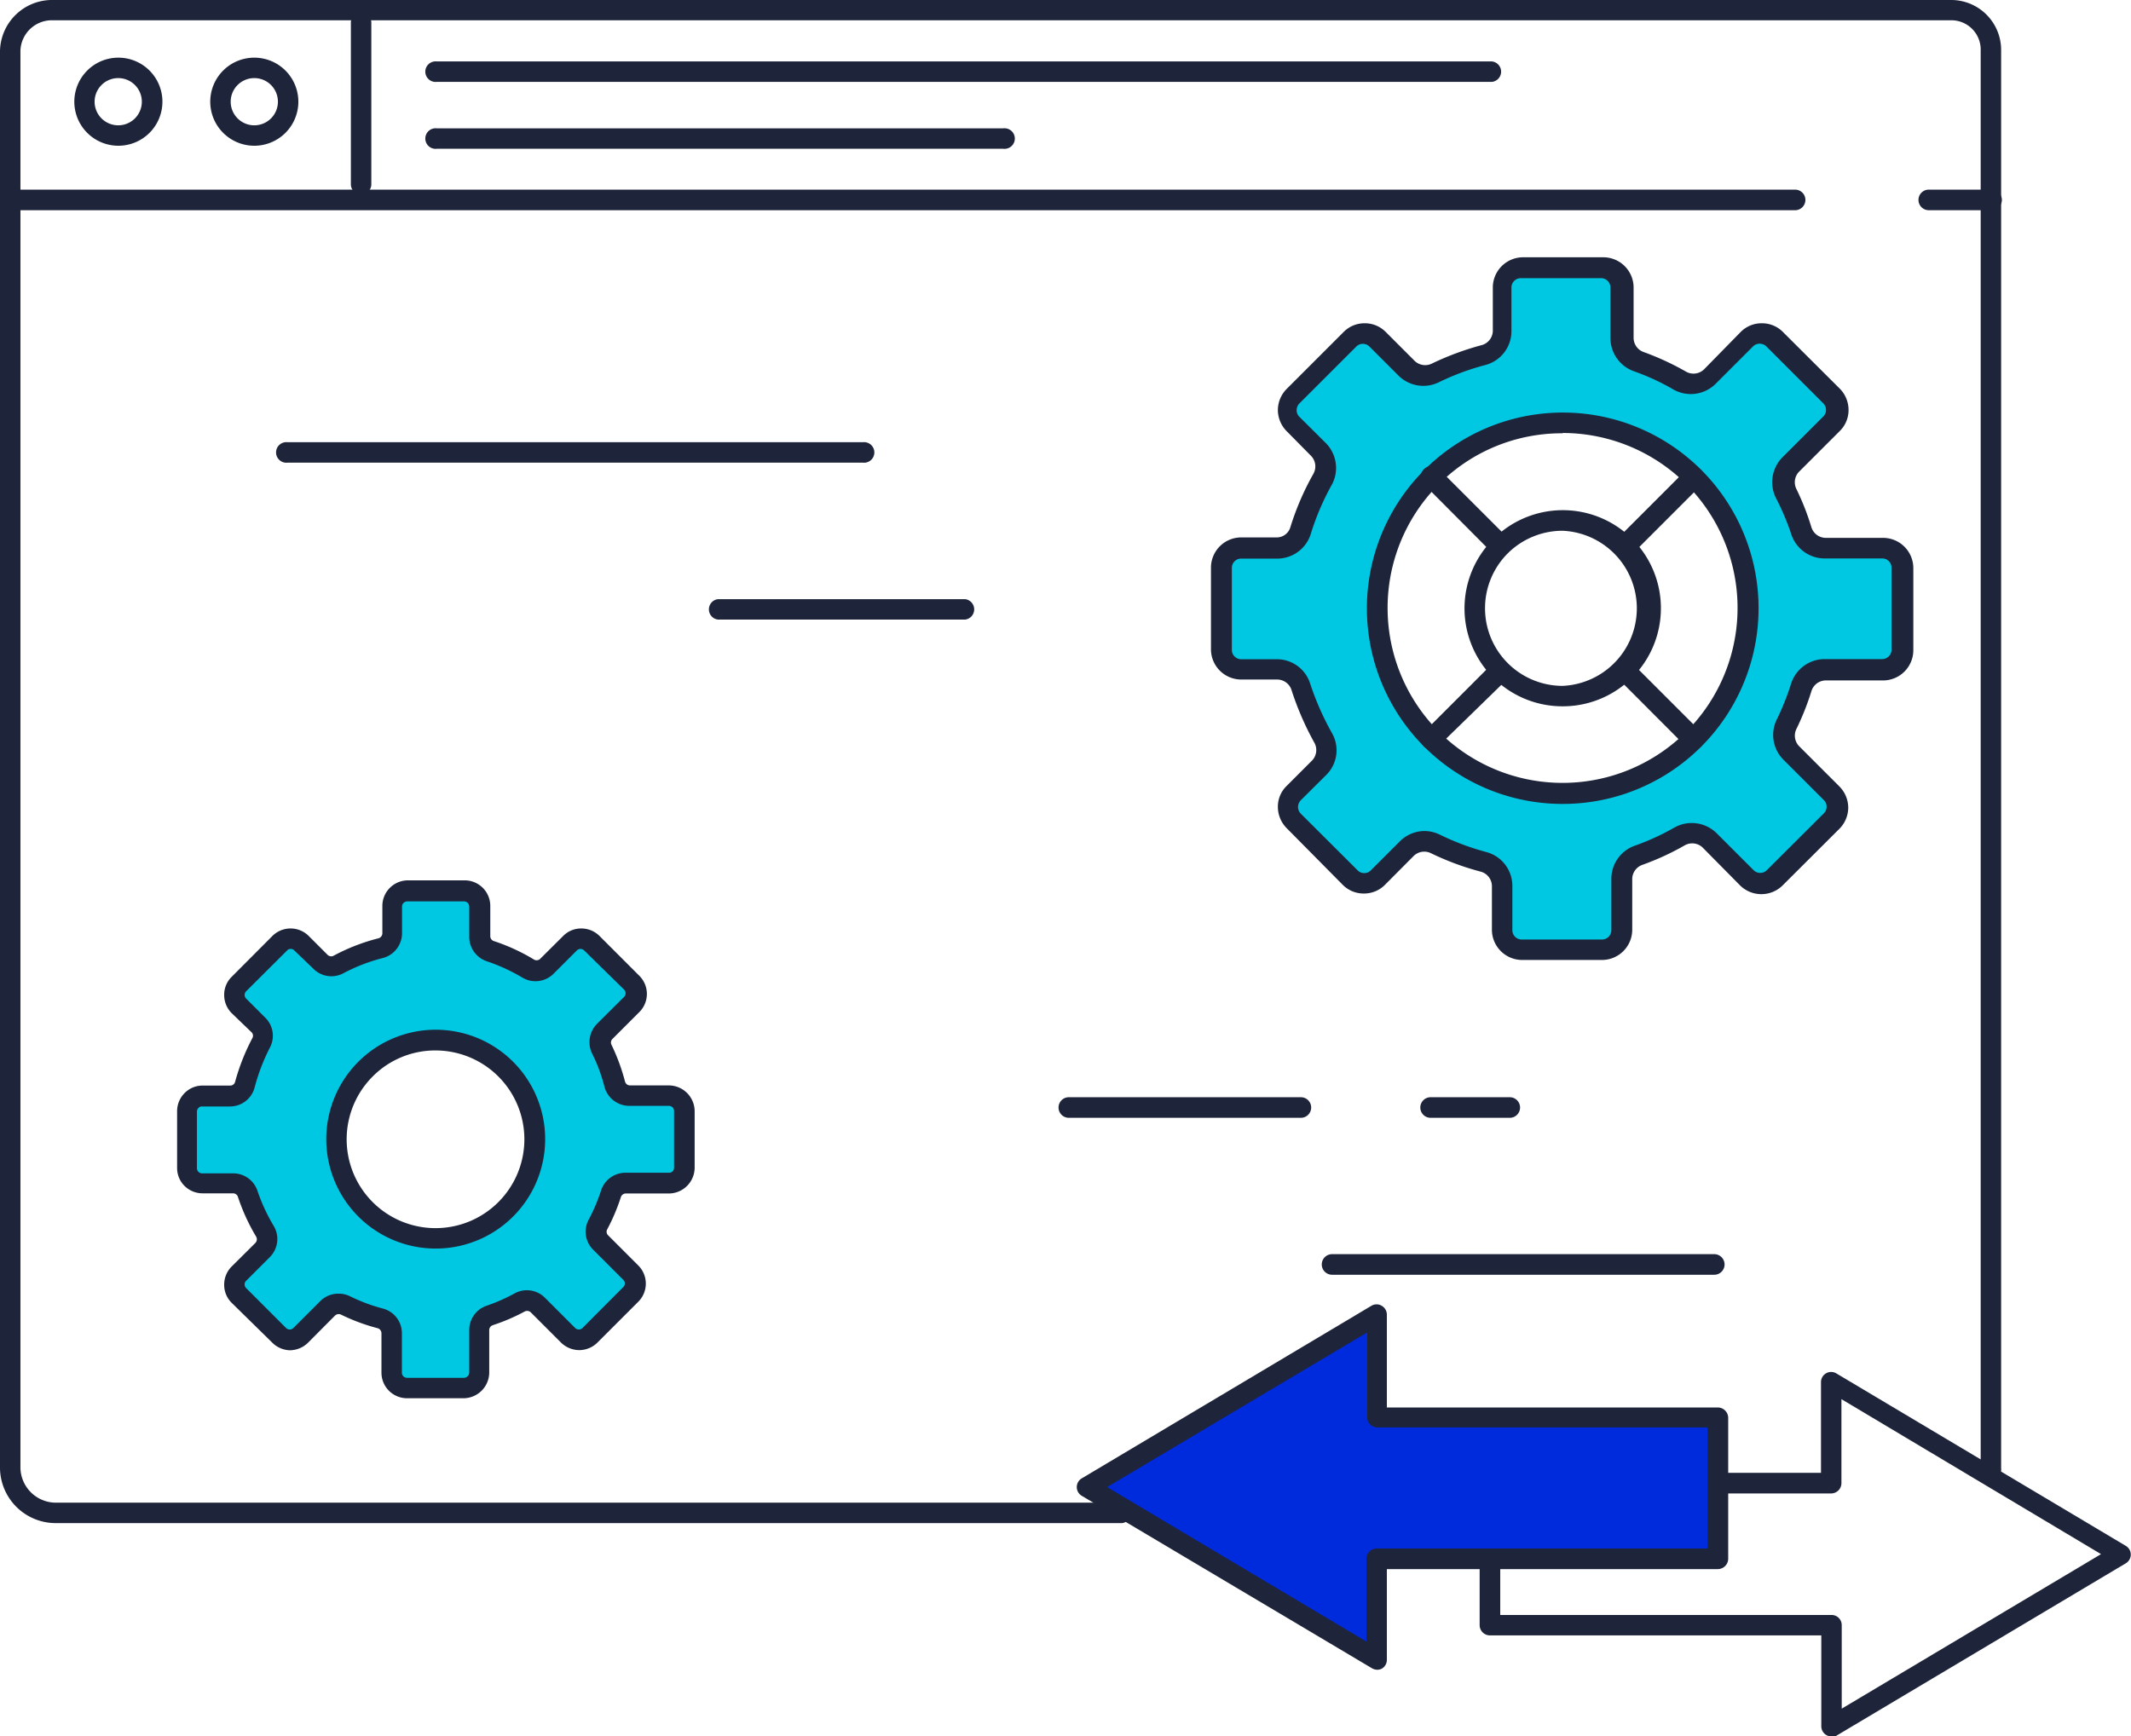 <svg xmlns="http://www.w3.org/2000/svg" viewBox="0 0 140.78 114.73"><defs><style>.cls-1{fill:#00c8e3;}.cls-2{fill:#002bdc;}.cls-3{fill:#1e243a;}</style></defs><title>web_development</title><g id="Warstwa_2" data-name="Warstwa 2"><g id="NETWORK"><path class="cls-1" d="M124.38,36.25h-3.8A1.65,1.65,0,0,1,119,35.07a17.68,17.68,0,0,0-1-2.47,1.64,1.64,0,0,1,.3-1.9L121,28a1.3,1.3,0,0,0,0-1.83l-3.77-3.76a1.3,1.3,0,0,0-1.83,0L113,24.88a1.65,1.65,0,0,1-2,.26,17.21,17.21,0,0,0-2.72-1.25,1.66,1.66,0,0,1-1.12-1.55V19a1.29,1.29,0,0,0-1.27-1.31h-5.3A1.28,1.28,0,0,0,99.29,19v2.9a1.64,1.64,0,0,1-1.24,1.57,18,18,0,0,0-3.2,1.18A1.64,1.64,0,0,1,93,24.33L91,22.41a1.3,1.3,0,0,0-1.83,0l-3.76,3.77a1.29,1.29,0,0,0,0,1.83l1.68,1.67a1.65,1.65,0,0,1,.26,2,17.78,17.78,0,0,0-1.46,3.41,1.66,1.66,0,0,1-1.57,1.18H82a1.29,1.29,0,0,0-1.32,1.26v5.42A1.29,1.29,0,0,0,82,44.19h2.35a1.65,1.65,0,0,1,1.56,1.15,18.8,18.8,0,0,0,1.48,3.43,1.65,1.65,0,0,1-.28,2L85.46,52.4a1.31,1.31,0,0,0,0,1.84L89.21,58A1.3,1.3,0,0,0,91,58L93,56.07a1.66,1.66,0,0,1,1.9-.31A17.33,17.33,0,0,0,98.05,57a1.64,1.64,0,0,1,1.24,1.57v2.94a1.28,1.28,0,0,0,1.27,1.3h5.3a1.28,1.28,0,0,0,1.27-1.3V58.07a1.66,1.66,0,0,1,1.12-1.55A17.67,17.67,0,0,0,111,55.28a1.66,1.66,0,0,1,2,.25L115.41,58a1.29,1.29,0,0,0,1.83,0L121,54.22a1.29,1.29,0,0,0,0-1.83l-2.67-2.67a1.64,1.64,0,0,1-.31-1.9,16.92,16.92,0,0,0,1-2.45,1.65,1.65,0,0,1,1.57-1.18h3.8a1.29,1.29,0,0,0,1.33-1.26V37.51A1.3,1.3,0,0,0,124.38,36.25ZM111.89,48.86a12.25,12.25,0,1,1,0-17.32A12.25,12.25,0,0,1,111.89,48.86Z"/><polygon class="cls-2" points="90.9 86.86 71.77 98.26 90.9 109.66 90.9 103.08 113.44 103.08 113.44 93.7 90.9 93.7 90.9 86.86"/><path class="cls-1" d="M44.2,72.39H41.57a1,1,0,0,1-1-.76,12.43,12.43,0,0,0-.85-2.29,1,1,0,0,1,.19-1.17l1.78-1.77a1,1,0,0,0,0-1.44l-2.64-2.64a1,1,0,0,0-1.44,0l-1.54,1.54a1,1,0,0,1-1.24.15,13,13,0,0,0-2.49-1.14,1,1,0,0,1-.7-1v-2a1,1,0,0,0-1-1H26.9a1,1,0,0,0-1,1v1.81a1,1,0,0,1-.76,1,12.79,12.79,0,0,0-2.76,1.09,1,1,0,0,1-1.2-.17l-1.25-1.25a1,1,0,0,0-1.43,0L15.78,65a1,1,0,0,0,0,1.44L17,67.72a1,1,0,0,1,.19,1.18,13.33,13.33,0,0,0-1.1,2.77,1,1,0,0,1-1,.74h-1.8a1,1,0,0,0-1,1v3.74a1,1,0,0,0,1,1h2a1,1,0,0,1,1,.7,12.17,12.17,0,0,0,1.14,2.49,1,1,0,0,1-.15,1.25l-1.57,1.56a1,1,0,0,0,0,1.43l2.65,2.65a1,1,0,0,0,1.43,0l1.8-1.8a1,1,0,0,1,1.16-.19,12.9,12.9,0,0,0,2.29.85,1,1,0,0,1,.76,1V90.7a1,1,0,0,0,1,1h3.76a1,1,0,0,0,1-1V87.88a1,1,0,0,1,.7-1,11.56,11.56,0,0,0,2-.85,1,1,0,0,1,1.2.17l2,2a1,1,0,0,0,1.44,0l2.7-2.71a1,1,0,0,0,0-1.43l-2-2a1,1,0,0,1-.17-1.2,11.57,11.57,0,0,0,.86-2,1,1,0,0,1,1-.7H44.2a1,1,0,0,0,1-1V73.4A1,1,0,0,0,44.2,72.39ZM33.4,79.91a6.55,6.55,0,1,1,0-9.26A6.54,6.54,0,0,1,33.4,79.91Z"/><path class="cls-3" d="M121,114.73a.66.66,0,0,1-.34-.08.68.68,0,0,1-.34-.59v-6H98.43a.68.68,0,0,1-.68-.67v-4.1a.68.68,0,0,1,1.36,0v3.42H121a.67.67,0,0,1,.67.68v5.51l17.13-10.21L121.65,92.45V98a.68.68,0,0,1-.67.68h-7.17a.68.68,0,1,1,0-1.36h6.49v-6a.67.67,0,0,1,1-.58l19.13,11.4a.67.67,0,0,1,0,1.16l-19.13,11.4A.69.69,0,0,1,121,114.73Z"/><path class="cls-3" d="M91,110.33a.73.73,0,0,1-.35-.09L71.47,98.84a.67.67,0,0,1,0-1.16L90.6,86.28a.66.66,0,0,1,.68,0,.68.68,0,0,1,.34.59V93h21.87a.69.69,0,0,1,.68.68V103a.69.69,0,0,1-.68.68H91.62v6a.67.67,0,0,1-.34.58A.66.66,0,0,1,91,110.33ZM73.14,98.26l17.13,10.21V103a.68.68,0,0,1,.68-.68h21.86v-8H91a.68.68,0,0,1-.68-.68v-5.6Z"/><path class="cls-3" d="M74.13,100.64H3.63A3.68,3.68,0,0,1,0,97V3.36A3.44,3.44,0,0,1,3.5,0H128.88a3.3,3.3,0,0,1,3.32,3.34V97a.68.68,0,1,1-1.35,0V3.34a1.94,1.94,0,0,0-2-2H3.5a2.08,2.08,0,0,0-2.15,2V97a2.35,2.35,0,0,0,2.28,2.29h70.5a.68.68,0,0,1,0,1.35Z"/><path class="cls-3" d="M118.59,13.89H.9a.68.68,0,0,1,0-1.36H118.59a.68.68,0,0,1,0,1.36Z"/><path class="cls-3" d="M23.85,12.85a.67.67,0,0,1-.67-.68V1.44a.68.68,0,0,1,1.35,0V12.17A.67.67,0,0,1,23.85,12.85Z"/><path class="cls-3" d="M7.82,9.63a2.91,2.91,0,1,1,2.91-2.91A2.91,2.91,0,0,1,7.82,9.63Zm0-4.47A1.56,1.56,0,1,0,9.37,6.72,1.56,1.56,0,0,0,7.82,5.16Z"/><path class="cls-3" d="M16.8,9.63a2.91,2.91,0,1,1,2.91-2.91A2.91,2.91,0,0,1,16.8,9.63Zm0-4.47a1.56,1.56,0,1,0,1.56,1.56A1.56,1.56,0,0,0,16.8,5.16Z"/><path class="cls-3" d="M98.57,5.41H28.86a.68.68,0,1,1,0-1.35H98.57a.68.68,0,0,1,0,1.35Z"/><path class="cls-3" d="M66.28,9.83H28.86a.68.68,0,1,1,0-1.35H66.28a.68.68,0,1,1,0,1.35Z"/><path class="cls-3" d="M131.57,13.89h-4.15a.68.68,0,0,1,0-1.36h4.15a.68.68,0,1,1,0,1.36Z"/><path class="cls-3" d="M28.77,82.5a7.23,7.23,0,0,1-5.11-12.33h0A7.23,7.23,0,1,1,28.77,82.5Zm0-13.09a5.82,5.82,0,0,0-4.15,1.72h0a5.87,5.87,0,1,0,4.15-1.72Zm-4.63,1.24Z"/><path class="cls-3" d="M30.65,92.39H26.89A1.69,1.69,0,0,1,25.2,90.7V88.09a.35.35,0,0,0-.26-.33,12.78,12.78,0,0,1-2.42-.9.36.36,0,0,0-.39.07l-1.79,1.8a1.73,1.73,0,0,1-1.2.49A1.71,1.71,0,0,1,18,88.73L15.3,86.08a1.66,1.66,0,0,1-.49-1.19,1.69,1.69,0,0,1,.49-1.2l1.57-1.56a.35.35,0,0,0,.05-.42,13.16,13.16,0,0,1-1.2-2.62.34.34,0,0,0-.33-.24h-2a1.69,1.69,0,0,1-1.2-.49,1.67,1.67,0,0,1-.49-1.2V73.42a1.7,1.7,0,0,1,.5-1.2,1.66,1.66,0,0,1,1.19-.49h1.82a.33.33,0,0,0,.32-.24,14.09,14.09,0,0,1,1.15-2.91.32.32,0,0,0-.07-.38L15.3,66.94a1.69,1.69,0,0,1-.49-1.2,1.65,1.65,0,0,1,.49-1.19L18,61.84a1.7,1.7,0,0,1,2.39,0l1.25,1.25a.34.34,0,0,0,.4.06A12.89,12.89,0,0,1,25,62a.35.35,0,0,0,.26-.33V59.86a1.69,1.69,0,0,1,1.69-1.69h3.75a1.69,1.69,0,0,1,1.69,1.69v2a.34.34,0,0,0,.23.32,12.91,12.91,0,0,1,2.62,1.2.35.35,0,0,0,.42,0l1.55-1.54a1.65,1.65,0,0,1,1.19-.49,1.69,1.69,0,0,1,1.2.49l2.64,2.64a1.69,1.69,0,0,1,0,2.39l-1.78,1.78a.33.33,0,0,0-.06.39,13.47,13.47,0,0,1,.89,2.42.34.34,0,0,0,.33.26H44.2a1.71,1.71,0,0,1,1.69,1.69v3.76a1.71,1.71,0,0,1-1.69,1.69H41.35a.35.35,0,0,0-.33.23,13,13,0,0,1-.9,2.13.33.33,0,0,0,.05.4l2,2a1.69,1.69,0,0,1,0,2.39l-2.71,2.71a1.71,1.71,0,0,1-1.19.49,1.73,1.73,0,0,1-1.2-.49l-2-2a.35.35,0,0,0-.41-.06,12.65,12.65,0,0,1-2.1.9.35.35,0,0,0-.24.32V90.7a1.71,1.71,0,0,1-1.69,1.69Zm-8.28-6.91a1.68,1.68,0,0,1,.75.17,11.42,11.42,0,0,0,2.16.81,1.68,1.68,0,0,1,1.27,1.63V90.7a.34.34,0,0,0,.34.34h3.76a.34.34,0,0,0,.24-.1A.39.39,0,0,0,31,90.7V87.88a1.69,1.69,0,0,1,1.17-1.61A11.71,11.71,0,0,0,34,85.46a1.68,1.68,0,0,1,2,.29l2,2a.34.34,0,0,0,.48,0l2.7-2.71a.33.33,0,0,0,0-.47l-2-2a1.68,1.68,0,0,1-.28-2,12,12,0,0,0,.81-1.91,1.69,1.69,0,0,1,1.61-1.17H44.2a.33.33,0,0,0,.23-.09.34.34,0,0,0,.1-.24V73.4a.34.34,0,0,0-.33-.33H41.57a1.7,1.7,0,0,1-1.64-1.27,10.75,10.75,0,0,0-.8-2.16,1.72,1.72,0,0,1,.32-2l1.78-1.77a.34.34,0,0,0,0-.48L38.59,62.8a.34.34,0,0,0-.48,0l-1.54,1.54a1.69,1.69,0,0,1-2.07.25,12.26,12.26,0,0,0-2.36-1.08A1.7,1.7,0,0,1,31,61.9v-2a.38.38,0,0,0-.1-.24.34.34,0,0,0-.24-.1H26.9a.36.36,0,0,0-.24.1.34.34,0,0,0-.1.24v1.81A1.7,1.7,0,0,1,25.3,63.3a11.68,11.68,0,0,0-2.6,1,1.68,1.68,0,0,1-2-.29L19.44,62.8a.31.31,0,0,0-.24-.1.3.3,0,0,0-.23.1l-2.71,2.7a.34.34,0,0,0,0,.48l1.26,1.26a1.67,1.67,0,0,1,.3,2,13,13,0,0,0-1,2.62,1.68,1.68,0,0,1-1.62,1.25H13.34a.29.29,0,0,0-.23.1.34.34,0,0,0-.1.24v3.74a.34.34,0,0,0,.34.34h2A1.69,1.69,0,0,1,17,78.66,11.94,11.94,0,0,0,18.08,81a1.69,1.69,0,0,1-.25,2.06l-1.57,1.57a.32.32,0,0,0-.1.24.33.33,0,0,0,.1.24l2.64,2.64a.34.34,0,0,0,.48,0l1.8-1.8A1.68,1.68,0,0,1,22.37,85.48Z"/><path class="cls-3" d="M103.23,53.12a12.92,12.92,0,0,1-9.14-22.06h0a12.93,12.93,0,1,1,9.14,22.06Zm0-24.49A11.46,11.46,0,0,0,95.05,32h0a11.56,11.56,0,1,0,8.18-3.39Zm-8.66,2.91Z"/><path class="cls-3" d="M105.86,63.43h-5.3a2,2,0,0,1-2-2V58.52a1,1,0,0,0-.72-.92,18.08,18.08,0,0,1-3.32-1.23,1,1,0,0,0-1.12.18l-1.91,1.92a1.94,1.94,0,0,1-1.39.57h0a1.94,1.94,0,0,1-1.39-.57L85,54.72a2,2,0,0,1-.58-1.4A1.91,1.91,0,0,1,85,51.93l1.68-1.68a1,1,0,0,0,.17-1.14,19.43,19.43,0,0,1-1.54-3.55,1,1,0,0,0-.91-.66H82a2,2,0,0,1-2-2V37.51a2,2,0,0,1,2-2h2.33a.94.94,0,0,0,.92-.69,18,18,0,0,1,1.52-3.52,1,1,0,0,0-.15-1.17L85,28.49a2,2,0,0,1-.58-1.4A2,2,0,0,1,85,25.7l3.76-3.76a1.93,1.93,0,0,1,1.4-.58h0a1.93,1.93,0,0,1,1.39.58l1.91,1.91a1,1,0,0,0,1.12.18,18.84,18.84,0,0,1,3.32-1.23,1,1,0,0,0,.72-.91V19a2,2,0,0,1,2-2h5.3a2,2,0,0,1,2,2v3.35a1,1,0,0,0,.66.91,17.84,17.84,0,0,1,2.81,1.3,1,1,0,0,0,1.18-.15L115,21.93a1.94,1.94,0,0,1,1.39-.57h0a1.94,1.94,0,0,1,1.39.57l3.77,3.76a2,2,0,0,1,.57,1.4,1.93,1.93,0,0,1-.58,1.39l-2.69,2.69a1,1,0,0,0-.18,1.13,17,17,0,0,1,1,2.55,1,1,0,0,0,.93.69h3.8a2,2,0,0,1,2,2v5.42a2,2,0,0,1-2,2h-3.8a1,1,0,0,0-.93.7,17.44,17.44,0,0,1-1,2.52,1,1,0,0,0,.18,1.12l2.67,2.67a2,2,0,0,1,.58,1.39,2,2,0,0,1-.58,1.4l-3.77,3.76a2,2,0,0,1-2.78,0L112.48,56a1,1,0,0,0-1.17-.15,17.53,17.53,0,0,1-2.82,1.3,1,1,0,0,0-.66.91v3.39A2,2,0,0,1,105.86,63.43ZM94.12,54.91a2.39,2.39,0,0,1,1,.24,16.86,16.86,0,0,0,3.07,1.15,2.31,2.31,0,0,1,1.72,2.22v2.94a.62.62,0,0,0,.62.62h5.3a.62.62,0,0,0,.62-.62V58.07A2.32,2.32,0,0,1,108,55.88a16,16,0,0,0,2.6-1.19,2.34,2.34,0,0,1,2.8.36l2.45,2.45a.62.62,0,0,0,.87,0l3.77-3.76a.6.6,0,0,0,.18-.44.58.58,0,0,0-.18-.43l-2.67-2.67a2.31,2.31,0,0,1-.43-2.68,17.14,17.14,0,0,0,.93-2.33,2.33,2.33,0,0,1,2.22-1.64h3.8a.62.62,0,0,0,.62-.62V37.51a.61.61,0,0,0-.62-.61h-3.8a2.32,2.32,0,0,1-2.22-1.65,16.28,16.28,0,0,0-1-2.35,2.34,2.34,0,0,1,.43-2.68l2.7-2.7a.58.58,0,0,0,.18-.43.6.6,0,0,0-.18-.44l-3.76-3.76a.62.62,0,0,0-.44-.18h0a.6.6,0,0,0-.44.18l-2.47,2.47a2.33,2.33,0,0,1-2.8.37,15.26,15.26,0,0,0-2.6-1.2,2.33,2.33,0,0,1-1.55-2.19V19a.62.62,0,0,0-.62-.62h-5.3a.62.62,0,0,0-.62.62v2.9a2.31,2.31,0,0,1-1.73,2.22,16.64,16.64,0,0,0-3.07,1.14,2.33,2.33,0,0,1-2.66-.44l-1.92-1.92a.62.62,0,0,0-.43-.18h0a.6.6,0,0,0-.44.18l-3.76,3.76a.62.62,0,0,0-.18.44.6.6,0,0,0,.18.44l1.68,1.67A2.34,2.34,0,0,1,88,32a16.78,16.78,0,0,0-1.4,3.26,2.32,2.32,0,0,1-2.22,1.65H82a.61.61,0,0,0-.62.61v5.42a.62.62,0,0,0,.62.62h2.35a2.3,2.3,0,0,1,2.2,1.6A18.34,18.34,0,0,0,88,48.45a2.29,2.29,0,0,1-.39,2.76l-1.68,1.67a.67.67,0,0,0-.18.44.65.65,0,0,0,.18.44l3.76,3.75a.6.6,0,0,0,.44.18h0a.58.58,0,0,0,.43-.18l1.92-1.92A2.32,2.32,0,0,1,94.12,54.91Z"/><path class="cls-3" d="M103.23,46.67a6.47,6.47,0,0,1-4.58-11.05h0a6.48,6.48,0,1,1,4.58,11.05ZM99.6,36.57a5.13,5.13,0,0,0,3.63,8.75,5.13,5.13,0,0,0,0-10.25,5.14,5.14,0,0,0-3.63,1.5Z"/><path class="cls-3" d="M98.88,36.55a.69.69,0,0,1-.48-.2L94.07,32a.68.68,0,1,1,1-1l4.34,4.34a.68.68,0,0,1,0,1A.71.71,0,0,1,98.88,36.55Z"/><path class="cls-3" d="M111.85,49.53a.67.67,0,0,1-.47-.2L107,44.94a.68.68,0,0,1,1-.95l4.38,4.38a.68.68,0,0,1-.48,1.16Z"/><path class="cls-3" d="M107.31,36.76a.68.68,0,0,1-.47-1.16l4.54-4.54a.68.68,0,0,1,1,1l-4.54,4.54A.67.67,0,0,1,107.31,36.76Z"/><path class="cls-3" d="M94.55,49.53a.68.68,0,0,1-.48-1.16l4.3-4.3a.68.68,0,0,1,1,1L95,49.33A.67.67,0,0,1,94.55,49.53Z"/><path class="cls-3" d="M57,30.57H19a.68.68,0,1,1,0-1.35H57a.68.68,0,1,1,0,1.35Z"/><path class="cls-3" d="M63.76,40.94H47.43a.68.68,0,0,1,0-1.35H63.76a.68.68,0,0,1,0,1.35Z"/><path class="cls-3" d="M113.26,84.23H88a.68.68,0,0,1,0-1.36h25.25a.68.68,0,1,1,0,1.36Z"/><path class="cls-3" d="M85.94,73.86H70.61a.68.68,0,0,1,0-1.36H85.94a.68.68,0,0,1,0,1.36Z"/><path class="cls-3" d="M99.74,73.86H94.51a.68.68,0,1,1,0-1.36h5.23a.68.68,0,0,1,0,1.36Z"/></g></g></svg>